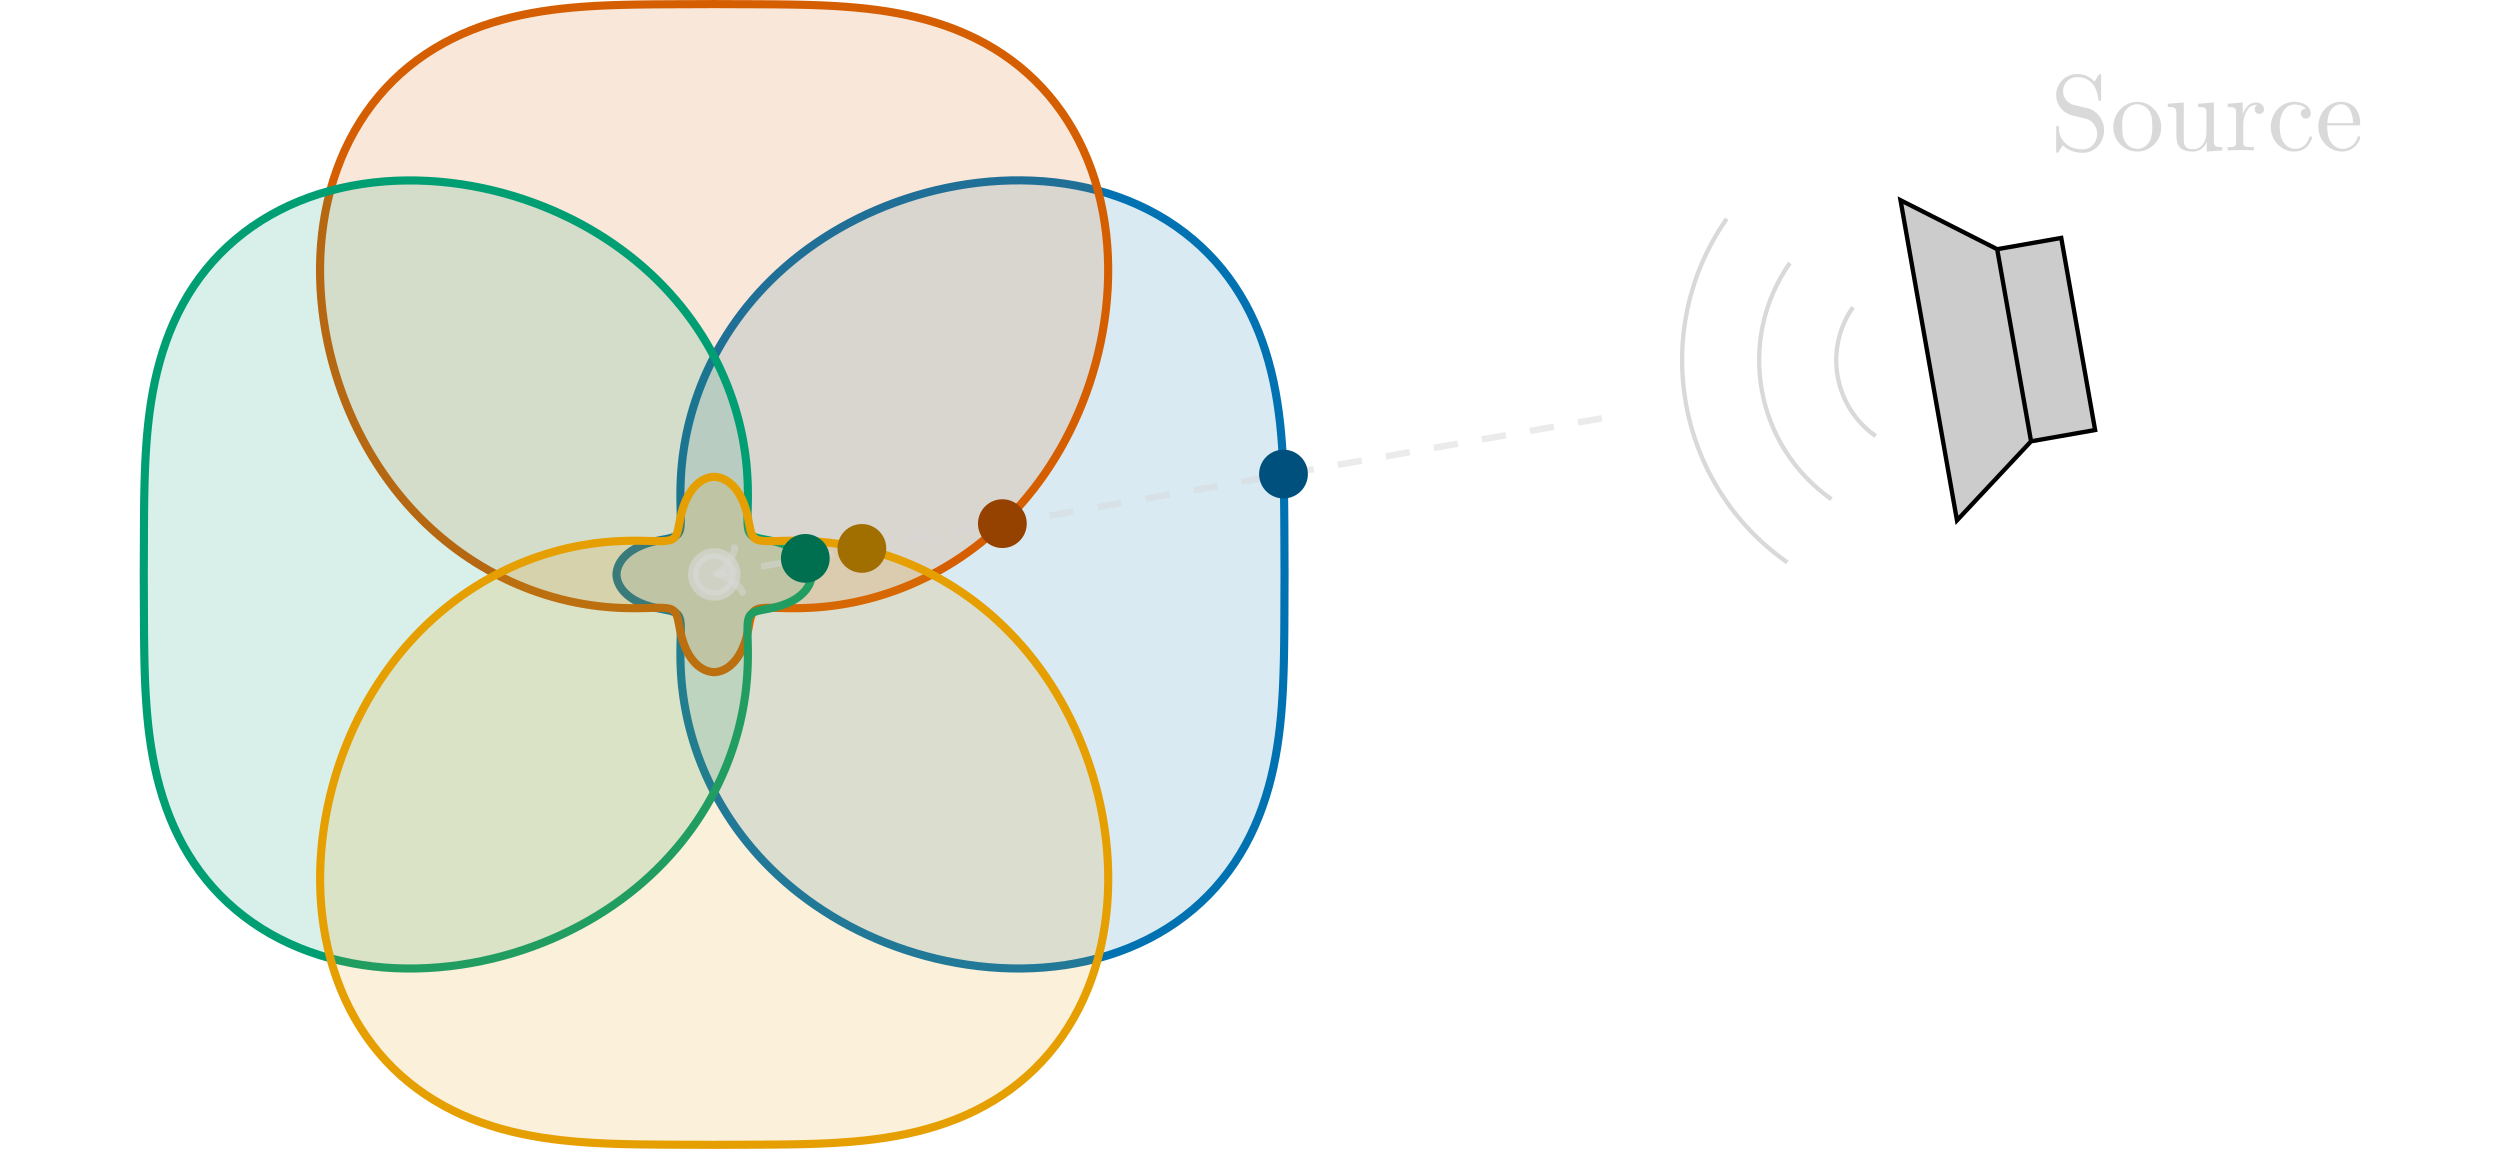 <?xml version="1.0" encoding="UTF-8" standalone="no"?>
<!-- Created with Inkscape (http://www.inkscape.org/) -->

<svg
   version="1.1"
   id="svg1"
   width="872.141"
   height="400.803"
   viewBox="0 0 272.141 140.803"
   xmlns="http://www.w3.org/2000/svg"
   xmlns:svg="http://www.w3.org/2000/svg">
  <defs
     id="defs1">
    <clipPath
       clipPathUnits="userSpaceOnUse"
       id="clipPath16">
      <path
         d="m -13.981,-13.981 h 167.769 v 167.769 h -167.769 z"
         transform="translate(3.3333333e-6)"
         id="path16" />
    </clipPath>
    <clipPath
       clipPathUnits="userSpaceOnUse"
       id="clipPath18">
      <path
         d="m -13.981,-13.981 h 167.769 v 167.769 h -167.769 z"
         transform="translate(3.3333333e-6)"
         id="path18" />
    </clipPath>
    <clipPath
       clipPathUnits="userSpaceOnUse"
       id="clipPath20">
      <path
         d="m -13.981,-13.981 h 167.769 v 167.769 h -167.769 z"
         transform="translate(3.3333333e-6)"
         id="path20" />
    </clipPath>
    <clipPath
       clipPathUnits="userSpaceOnUse"
       id="clipPath22">
      <path
         d="m -13.981,-13.981 h 167.769 v 167.769 h -167.769 z"
         transform="translate(3.3333333e-6)"
         id="path22" />
    </clipPath>
  </defs>
  <g
     id="g14"
     transform="translate(-323.288,-13.124)">
    <path
       id="dir_ses_1"
       d="m 57.937,70.112 -0.003,-0.209 0.013,-0.209 0.029,-0.208 0.044,-0.206 0.06,-0.204 0.074,-0.201 0.089,-0.198 0.103,-0.194 0.116,-0.189 0.129,-0.184 0.141,-0.178 0.152,-0.172 0.163,-0.166 0.172,-0.159 0.181,-0.152 0.189,-0.145 0.196,-0.138 0.203,-0.13 0.208,-0.123 0.212,-0.115 0.216,-0.108 0.218,-0.101 0.22,-0.094 0.221,-0.087 0.222,-0.08 0.221,-0.074 0.22,-0.068 0.218,-0.062 0.215,-0.057 0.212,-0.052 0.208,-0.048 0.204,-0.044 0.199,-0.041 0.194,-0.038 0.188,-0.036 0.182,-0.035 0.176,-0.034 0.169,-0.034 0.162,-0.034 0.154,-0.035 0.147,-0.037 0.139,-0.04 0.131,-0.044 0.122,-0.048 0.114,-0.054 0.106,-0.06 0.097,-0.067 0.088,-0.075 0.08,-0.085 0.071,-0.095 0.063,-0.106 0.055,-0.119 0.047,-0.132 0.039,-0.147 0.031,-0.163 0.024,-0.18 0.018,-0.198 0.012,-0.217 0.006,-0.237 0.002,-0.259 -0.003,-0.281 -0.006,-0.304 -0.008,-0.328 -0.009,-0.353 -0.009,-0.379 -0.008,-0.405 -0.006,-0.432 -0.002,-0.459 0.003,-0.486 0.009,-0.514 0.017,-0.541 0.026,-0.569 0.036,-0.596 0.048,-0.622 0.062,-0.648 0.077,-0.674 0.094,-0.698 0.112,-0.722 0.131,-0.744 0.152,-0.765 0.174,-0.785 0.198,-0.804 0.222,-0.82 0.248,-0.835 0.274,-0.849 0.302,-0.86 0.33,-0.87 0.359,-0.878 0.389,-0.884 0.419,-0.888 0.45,-0.891 0.481,-0.891 0.513,-0.889 0.544,-0.886 0.576,-0.881 0.607,-0.874 0.639,-0.866 0.67,-0.856 0.702,-0.845 0.733,-0.832 0.763,-0.818 0.794,-0.802 0.824,-0.786 0.853,-0.768 0.882,-0.749 0.911,-0.729 0.939,-0.708 0.967,-0.686 0.994,-0.664 1.02,-0.64 1.046,-0.616 1.071,-0.59 1.096,-0.564 1.12,-0.537 1.143,-0.509 1.166,-0.48 1.187,-0.451 1.208,-0.42 1.227,-0.388 1.246,-0.355 1.263,-0.321 1.279,-0.286 1.294,-0.25 1.307,-0.212 1.318,-0.174 1.328,-0.134 1.335,-0.093 1.341,-0.051 1.345,-0.007 1.346,0.037 1.345,0.083 1.341,0.13 1.335,0.177 1.326,0.226 1.315,0.275 1.301,0.324 1.284,0.374 1.264,0.425 1.241,0.475 1.216,0.525 1.187,0.575 1.156,0.624 1.123,0.673 1.087,0.72 1.049,0.767 1.009,0.812 0.967,0.855 0.923,0.897 0.878,0.937 0.831,0.975 0.784,1.011 0.736,1.045 0.687,1.076 0.639,1.104 0.591,1.131 0.543,1.154 0.496,1.175 0.45,1.194 0.406,1.21 0.363,1.223 0.322,1.234 0.284,1.243 0.247,1.25 0.213,1.255 0.181,1.258 0.153,1.26 0.126,1.26 0.103,1.259 0.083,1.257 0.065,1.254 0.049,1.25 0.037,1.246 0.026,1.242 0.018,1.238 0.013,1.234 0.008,1.23 0.006,1.227 0.005,1.224 0.004,1.222 0.005,1.221 0.006,1.22 -0.006,1.22 -0.005,1.221 -0.004,1.222 -0.005,1.224 -0.006,1.227 -0.008,1.23 -0.013,1.234 -0.018,1.238 -0.026,1.242 -0.037,1.246 -0.049,1.25 -0.065,1.254 -0.083,1.257 -0.103,1.259 -0.126,1.26 -0.153,1.26 -0.181,1.258 -0.213,1.255 -0.247,1.25 -0.284,1.243 -0.322,1.234 -0.363,1.223 -0.406,1.21 -0.45,1.194 -0.496,1.175 -0.543,1.154 -0.591,1.131 -0.639,1.104 -0.687,1.076 -0.736,1.045 -0.784,1.011 -0.831,0.975 -0.878,0.937 -0.923,0.897 -0.967,0.855 -1.009,0.812 -1.049,0.767 -1.087,0.72 -1.123,0.673 -1.156,0.624 -1.187,0.575 -1.216,0.525 -1.241,0.475 -1.264,0.425 -1.284,0.374 -1.301,0.324 -1.315,0.275 -1.326,0.226 -1.335,0.177 -1.341,0.13 -1.345,0.083 -1.346,0.037 -1.345,-0.007 -1.341,-0.051 -1.335,-0.093 -1.328,-0.134 -1.318,-0.174 -1.307,-0.212 -1.294,-0.25 -1.279,-0.286 -1.263,-0.321 -1.246,-0.355 -1.227,-0.388 -1.208,-0.42 -1.187,-0.451 -1.166,-0.48 -1.143,-0.509 -1.12,-0.537 -1.096,-0.564 -1.071,-0.59 -1.046,-0.616 -1.02,-0.64 -0.994,-0.664 -0.967,-0.686 -0.939,-0.708 -0.911,-0.729 -0.882,-0.749 -0.853,-0.768 -0.824,-0.786 -0.794,-0.802 -0.763,-0.818 -0.733,-0.832 -0.702,-0.845 -0.67,-0.856 -0.639,-0.866 -0.607,-0.874 -0.576,-0.881 -0.544,-0.886 -0.513,-0.889 -0.481,-0.891 -0.45,-0.891 -0.419,-0.888 -0.389,-0.884 -0.359,-0.878 -0.33,-0.87 -0.302,-0.86 -0.274,-0.849 -0.248,-0.835 -0.222,-0.82 -0.198,-0.804 -0.174,-0.785 -0.152,-0.765 -0.131,-0.744 -0.112,-0.722 -0.094,-0.698 -0.077,-0.674 -0.062,-0.648 -0.048,-0.622 -0.036,-0.596 -0.026,-0.569 -0.017,-0.541 -0.009,-0.514 -0.003,-0.486 0.002,-0.459 0.006,-0.432 0.008,-0.405 0.009,-0.379 0.009,-0.353 0.008,-0.328 0.006,-0.304 0.003,-0.281 -0.002,-0.259 -0.006,-0.237 L 65.8,75.986 65.783,75.788 65.758,75.608 65.727,75.446 65.688,75.299 65.641,75.166 65.587,75.048 65.524,74.941 65.452,74.846 65.372,74.762 65.284,74.687 65.187,74.62 65.081,74.56 64.967,74.506 64.845,74.458 64.714,74.414 64.576,74.374 64.429,74.336 64.275,74.301 64.113,74.267 63.944,74.233 63.769,74.199 63.586,74.164 63.398,74.128 63.204,74.089 63.005,74.048 62.801,74.004 62.593,73.955 62.381,73.903 62.166,73.846 61.948,73.783 61.728,73.715 61.507,73.641 61.286,73.561 61.064,73.474 60.844,73.381 60.626,73.28 60.41,73.172 60.198,73.057 59.99,72.934 59.787,72.804 59.591,72.666 59.402,72.522 59.22,72.37 59.048,72.211 58.885,72.045 58.733,71.873 58.592,71.695 58.463,71.511 58.347,71.322 58.244,71.129 58.155,70.931 58.081,70.73 58.021,70.526 57.977,70.32 57.948,70.112 57.935,69.903 57.937,69.694"
       style="fill:#0072b2;fill-opacity:0.15;fill-rule:nonzero;stroke:#0072b2;stroke-width:0.996;stroke-linecap:butt;stroke-linejoin:miter;stroke-miterlimit:10;stroke-dasharray:none;stroke-opacity:1"
       transform="matrix(1,0,0,-1,323.786,153.429)"
       clip-path="url(#clipPath16)" />
    <path
       id="dir_ses_2"
       d="m 69.694,57.937 0.209,-0.003 0.209,0.013 0.208,0.029 0.206,0.044 0.204,0.06 0.201,0.074 0.198,0.089 0.194,0.103 0.189,0.116 0.184,0.129 0.178,0.141 0.172,0.152 0.166,0.163 0.159,0.172 0.152,0.181 0.145,0.189 0.138,0.196 0.13,0.203 0.123,0.208 0.115,0.212 0.108,0.216 0.101,0.218 0.094,0.22 0.087,0.221 0.08,0.222 0.074,0.221 0.068,0.22 0.062,0.218 0.057,0.215 0.052,0.212 0.048,0.208 0.044,0.204 0.041,0.199 0.038,0.194 0.036,0.188 0.035,0.182 0.034,0.176 0.034,0.169 0.034,0.162 0.035,0.154 0.037,0.147 0.04,0.139 0.044,0.131 0.048,0.122 0.054,0.114 0.06,0.106 0.067,0.097 0.075,0.088 0.085,0.08 0.095,0.071 0.106,0.063 0.119,0.055 0.132,0.047 0.147,0.039 0.163,0.031 0.18,0.024 0.198,0.018 0.217,0.012 0.237,0.006 0.259,0.002 0.281,-0.003 0.304,-0.006 0.328,-0.008 0.353,-0.009 0.379,-0.009 0.405,-0.008 0.432,-0.006 0.459,-0.002 0.486,0.003 0.514,0.009 0.541,0.017 0.569,0.026 0.596,0.036 0.622,0.048 0.648,0.062 0.674,0.077 0.698,0.094 0.722,0.112 0.744,0.131 0.765,0.152 0.785,0.174 0.804,0.198 0.82,0.222 0.835,0.248 0.849,0.274 0.86,0.302 0.87,0.33 0.878,0.359 0.884,0.389 0.888,0.419 0.891,0.45 0.891,0.481 0.889,0.513 0.886,0.544 0.881,0.576 0.874,0.607 0.866,0.639 0.856,0.67 0.845,0.702 0.832,0.733 0.818,0.763 0.802,0.794 0.786,0.824 0.768,0.853 0.749,0.882 0.729,0.911 0.708,0.939 0.686,0.967 0.664,0.994 0.64,1.02 0.616,1.046 0.59,1.071 0.564,1.096 0.537,1.12 0.509,1.143 0.48,1.166 0.451,1.187 0.42,1.208 0.388,1.227 0.355,1.246 0.321,1.263 0.286,1.279 0.25,1.294 0.212,1.307 0.174,1.318 0.134,1.328 0.093,1.335 0.051,1.341 0.007,1.345 -0.037,1.346 -0.083,1.345 -0.13,1.341 -0.177,1.335 -0.226,1.326 -0.275,1.315 -0.324,1.301 -0.374,1.284 -0.425,1.264 -0.475,1.241 -0.525,1.216 -0.575,1.187 -0.624,1.156 -0.673,1.123 -0.72,1.087 -0.767,1.049 -0.812,1.009 -0.855,0.967 -0.897,0.923 -0.937,0.878 -0.975,0.831 -1.011,0.784 -1.045,0.736 -1.076,0.687 -1.104,0.639 -1.131,0.591 -1.154,0.543 -1.175,0.496 -1.194,0.45 -1.21,0.406 -1.223,0.363 -1.234,0.322 -1.243,0.284 -1.25,0.247 -1.255,0.213 -1.258,0.181 -1.26,0.153 -1.26,0.126 -1.259,0.103 -1.257,0.083 -1.254,0.065 -1.25,0.049 -1.246,0.037 -1.242,0.026 -1.238,0.018 -1.234,0.013 -1.23,0.008 -1.227,0.006 -1.224,0.005 -1.222,0.004 -1.221,0.005 -1.22,0.006 -1.22,-0.006 -1.221,-0.005 -1.222,-0.004 -1.224,-0.005 -1.227,-0.006 -1.23,-0.008 -1.234,-0.013 -1.238,-0.018 -1.242,-0.026 -1.246,-0.037 -1.25,-0.049 -1.254,-0.065 -1.257,-0.083 -1.259,-0.103 -1.26,-0.126 -1.26,-0.153 -1.258,-0.181 -1.255,-0.213 -1.25,-0.247 -1.243,-0.284 -1.234,-0.322 -1.223,-0.363 -1.21,-0.406 -1.194,-0.45 -1.175,-0.496 -1.154,-0.543 -1.131,-0.591 -1.104,-0.639 -1.076,-0.687 -1.045,-0.736 -1.011,-0.784 -0.975,-0.831 -0.937,-0.878 -0.897,-0.923 -0.855,-0.967 -0.812,-1.009 -0.767,-1.049 -0.72,-1.087 -0.673,-1.123 -0.624,-1.156 -0.575,-1.187 -0.525,-1.216 -0.475,-1.241 -0.425,-1.264 -0.374,-1.284 -0.324,-1.301 -0.275,-1.315 -0.226,-1.326 -0.177,-1.335 -0.13,-1.341 -0.083,-1.345 -0.037,-1.346 0.007,-1.345 0.051,-1.341 0.093,-1.335 0.134,-1.328 0.174,-1.318 0.212,-1.307 0.25,-1.294 0.286,-1.279 0.321,-1.263 0.355,-1.246 0.388,-1.227 0.42,-1.208 0.451,-1.187 0.48,-1.166 0.509,-1.143 0.537,-1.12 0.564,-1.096 0.59,-1.071 0.616,-1.046 0.64,-1.02 0.664,-0.994 0.686,-0.967 0.708,-0.939 0.729,-0.911 0.749,-0.882 0.768,-0.853 0.786,-0.824 0.802,-0.794 0.818,-0.763 0.832,-0.733 0.845,-0.702 0.856,-0.67 0.866,-0.639 0.874,-0.607 0.881,-0.576 0.886,-0.544 0.889,-0.513 0.891,-0.481 0.891,-0.45 0.888,-0.419 0.884,-0.389 0.878,-0.359 0.87,-0.33 0.86,-0.302 0.849,-0.274 0.835,-0.248 0.82,-0.222 0.804,-0.198 0.785,-0.174 0.765,-0.152 0.744,-0.131 0.722,-0.112 0.698,-0.094 0.674,-0.077 0.648,-0.062 0.622,-0.048 0.596,-0.036 0.569,-0.026 0.541,-0.017 0.514,-0.009 0.486,-0.003 0.459,0.002 0.432,0.006 0.405,0.008 0.379,0.009 0.353,0.009 0.328,0.008 0.304,0.006 0.281,0.003 0.259,-0.002 0.237,-0.006 0.217,-0.012 0.198,-0.018 0.18,-0.024 0.163,-0.031 0.147,-0.039 0.132,-0.047 0.119,-0.055 0.106,-0.063 0.095,-0.071 0.085,-0.08 0.075,-0.088 0.067,-0.097 0.06,-0.106 0.054,-0.114 0.048,-0.122 0.044,-0.131 0.04,-0.139 0.037,-0.147 0.035,-0.154 0.034,-0.162 0.034,-0.169 0.034,-0.176 0.035,-0.182 0.036,-0.188 0.038,-0.194 0.041,-0.199 0.044,-0.204 0.048,-0.208 0.052,-0.212 0.057,-0.215 0.062,-0.218 0.068,-0.22 0.074,-0.221 0.08,-0.222 0.087,-0.221 0.094,-0.22 0.101,-0.218 0.108,-0.216 0.115,-0.212 0.123,-0.208 0.13,-0.203 0.138,-0.196 0.145,-0.189 0.152,-0.181 0.159,-0.172 0.166,-0.163 0.172,-0.152 0.178,-0.141 0.184,-0.129 0.189,-0.116 0.194,-0.103 0.198,-0.089 0.201,-0.074 0.204,-0.06 0.206,-0.044 0.208,-0.029 0.209,-0.013 0.209,0.003"
       style="fill:#d55e00;fill-opacity:0.15;fill-rule:nonzero;stroke:#d55e00;stroke-width:0.996;stroke-linecap:butt;stroke-linejoin:miter;stroke-miterlimit:10;stroke-dasharray:none;stroke-opacity:1"
       transform="matrix(1,0,0,-1,323.786,153.429)"
       clip-path="url(#clipPath18)" />
    <path
       id="dir_ses_3"
       d="m 81.869,69.694 0.003,0.209 -0.013,0.209 -0.029,0.208 -0.044,0.206 -0.06,0.204 -0.074,0.201 -0.089,0.198 -0.103,0.194 -0.116,0.189 -0.129,0.184 -0.141,0.178 -0.152,0.172 -0.163,0.166 -0.172,0.159 -0.181,0.152 -0.189,0.145 -0.196,0.138 -0.203,0.13 -0.208,0.123 -0.212,0.115 -0.216,0.108 -0.218,0.101 -0.22,0.094 -0.221,0.087 -0.222,0.08 -0.221,0.074 -0.22,0.068 -0.218,0.062 -0.215,0.057 -0.212,0.052 -0.208,0.048 -0.204,0.044 -0.199,0.041 -0.194,0.038 -0.188,0.036 -0.182,0.035 -0.176,0.034 -0.169,0.034 -0.162,0.034 -0.154,0.035 -0.147,0.037 -0.139,0.04 -0.131,0.044 -0.122,0.048 -0.114,0.054 -0.106,0.06 -0.097,0.067 -0.088,0.075 -0.08,0.085 -0.071,0.095 -0.063,0.106 -0.055,0.119 -0.047,0.132 -0.039,0.147 -0.031,0.163 -0.024,0.18 -0.018,0.198 -0.012,0.217 -0.006,0.237 -0.002,0.259 0.003,0.281 0.006,0.304 0.008,0.328 0.009,0.353 0.009,0.379 0.008,0.405 0.006,0.432 0.002,0.459 -0.003,0.486 -0.009,0.514 -0.017,0.541 -0.026,0.569 -0.036,0.596 -0.048,0.622 -0.062,0.648 -0.077,0.674 -0.094,0.698 -0.112,0.722 -0.131,0.744 -0.152,0.765 -0.174,0.785 -0.198,0.804 -0.222,0.82 -0.248,0.835 -0.274,0.849 -0.302,0.86 -0.33,0.87 -0.359,0.878 -0.389,0.884 -0.419,0.888 -0.45,0.891 -0.481,0.891 -0.513,0.889 -0.544,0.886 -0.576,0.881 -0.607,0.874 -0.639,0.866 -0.67,0.856 -0.702,0.845 -0.733,0.832 -0.763,0.818 -0.794,0.802 -0.824,0.786 -0.853,0.768 -0.882,0.749 -0.911,0.729 -0.939,0.708 -0.967,0.686 -0.994,0.664 -1.02,0.64 -1.046,0.616 -1.071,0.59 -1.096,0.564 -1.12,0.537 -1.143,0.509 -1.166,0.48 -1.187,0.451 -1.208,0.42 -1.227,0.388 -1.246,0.355 -1.263,0.321 -1.279,0.286 -1.293,0.25 -1.307,0.212 -1.318,0.174 -1.328,0.134 -1.335,0.093 -1.341,0.051 -1.345,0.007 -1.346,-0.037 -1.345,-0.083 -1.341,-0.13 -1.335,-0.177 -1.326,-0.226 -1.315,-0.275 -1.301,-0.324 -1.284,-0.374 -1.264,-0.425 -1.241,-0.475 -1.216,-0.525 -1.187,-0.575 -1.156,-0.624 -1.123,-0.673 -1.087,-0.72 -1.049,-0.767 -1.009,-0.812 -0.967,-0.855 L 9.359,109.221 8.481,108.284 7.65,107.309 6.866,106.298 6.13,105.253 5.443,104.177 4.804,103.073 4.213,101.942 3.67,100.788 3.174,99.613 2.724,98.419 2.318,97.21 1.954,95.986 1.632,94.752 1.348,93.509 1.101,92.258 0.888,91.003 0.707,89.745 0.554,88.485 0.428,87.225 0.325,85.967 0.242,84.71 0.177,83.457 0.128,82.207 0.091,80.96 0.065,79.718 0.046,78.481 0.034,77.247 0.025,76.017 0.019,74.79 0.015,73.566 0.011,72.344 0.006,71.123 0,69.903 0.006,68.683 0.011,67.463 0.015,66.241 0.019,65.016 0.025,63.79 0.034,62.56 0.046,61.326 0.065,60.088 0.091,58.846 0.128,57.6 0.177,56.35 0.242,55.096 0.325,53.84 0.428,52.581 0.554,51.321 0.707,50.061 0.888,48.803 l 0.213,-1.255 0.247,-1.25 0.284,-1.243 0.322,-1.234 0.363,-1.223 0.406,-1.21 0.45,-1.194 0.496,-1.175 0.543,-1.154 0.591,-1.131 0.639,-1.104 0.687,-1.076 0.736,-1.045 0.784,-1.011 0.831,-0.975 0.878,-0.937 0.923,-0.897 0.967,-0.855 1.009,-0.812 1.049,-0.767 1.087,-0.72 1.123,-0.673 1.156,-0.624 1.187,-0.575 1.216,-0.525 1.241,-0.475 1.264,-0.425 1.284,-0.374 1.301,-0.324 1.315,-0.275 1.326,-0.226 1.335,-0.177 1.341,-0.13 1.345,-0.083 1.346,-0.037 1.345,0.007 1.341,0.051 1.335,0.093 1.328,0.134 1.318,0.174 1.307,0.212 1.293,0.25 1.279,0.286 1.263,0.321 1.246,0.355 1.227,0.388 1.208,0.42 1.187,0.451 1.166,0.48 1.143,0.509 1.12,0.537 1.096,0.564 1.071,0.59 1.046,0.616 1.02,0.64 0.994,0.664 0.967,0.686 0.939,0.708 0.911,0.729 0.882,0.749 0.853,0.768 0.824,0.786 0.794,0.802 0.763,0.818 0.733,0.832 0.702,0.845 0.67,0.856 0.639,0.866 0.607,0.874 0.576,0.881 0.544,0.886 0.513,0.889 0.481,0.891 0.45,0.891 0.419,0.888 0.389,0.884 0.359,0.878 0.33,0.87 0.302,0.86 0.274,0.849 0.248,0.835 0.222,0.82 0.198,0.804 0.174,0.785 0.152,0.765 0.131,0.744 0.112,0.722 0.094,0.698 0.077,0.674 0.062,0.648 0.048,0.622 0.036,0.596 0.026,0.569 0.017,0.541 0.009,0.514 0.003,0.486 -0.002,0.459 -0.006,0.432 -0.008,0.405 -0.009,0.379 -0.009,0.353 -0.008,0.328 -0.006,0.304 -0.003,0.281 0.002,0.259 0.006,0.237 0.012,0.217 0.018,0.198 0.024,0.18 0.031,0.163 0.039,0.147 0.047,0.132 0.055,0.119 0.063,0.106 0.071,0.095 0.08,0.085 0.088,0.075 0.097,0.067 0.106,0.06 0.114,0.054 0.122,0.048 0.131,0.044 0.139,0.04 0.147,0.037 0.154,0.035 0.162,0.034 0.169,0.034 0.176,0.034 0.182,0.035 0.188,0.036 0.194,0.038 0.199,0.041 0.204,0.044 0.208,0.048 0.212,0.052 0.215,0.057 0.218,0.062 0.22,0.068 0.221,0.074 0.222,0.08 0.221,0.087 0.22,0.094 0.218,0.101 0.216,0.108 0.212,0.115 0.208,0.123 0.203,0.13 0.196,0.138 0.189,0.145 0.181,0.152 0.172,0.159 0.163,0.166 0.152,0.172 0.141,0.178 0.129,0.184 0.116,0.189 0.103,0.194 0.089,0.198 0.074,0.201 0.06,0.204 0.044,0.206 0.029,0.208 0.013,0.209 -0.003,0.209"
       style="fill:#009e73;fill-opacity:0.15;fill-rule:nonzero;stroke:#009e73;stroke-width:0.996;stroke-linecap:butt;stroke-linejoin:miter;stroke-miterlimit:10;stroke-dasharray:none;stroke-opacity:1"
       transform="matrix(1,0,0,-1,323.786,153.429)"
       clip-path="url(#clipPath20)" />
    <path
       id="dir_ses_4"
       d="m 70.112,81.869 -0.209,0.003 -0.209,-0.013 -0.208,-0.029 L 69.281,81.785 69.077,81.726 68.875,81.651 68.678,81.562 68.484,81.46 68.295,81.343 68.112,81.215 67.934,81.074 67.762,80.921 67.596,80.759 67.437,80.586 67.285,80.405 67.14,80.216 67.003,80.019 66.872,79.817 66.75,79.609 66.634,79.397 66.526,79.181 66.426,78.962 l -0.094,-0.22 -0.087,-0.221 -0.08,-0.222 -0.074,-0.221 -0.068,-0.22 -0.062,-0.218 -0.057,-0.215 -0.052,-0.212 -0.048,-0.208 -0.044,-0.204 -0.041,-0.199 -0.038,-0.194 -0.036,-0.188 -0.035,-0.182 -0.034,-0.176 -0.034,-0.169 -0.034,-0.162 -0.035,-0.154 -0.037,-0.147 -0.04,-0.139 -0.044,-0.131 -0.048,-0.122 -0.054,-0.114 -0.06,-0.106 -0.067,-0.097 -0.075,-0.088 -0.085,-0.08 -0.095,-0.071 -0.106,-0.063 -0.119,-0.055 -0.132,-0.047 -0.147,-0.039 -0.163,-0.031 -0.18,-0.024 -0.198,-0.018 -0.217,-0.012 -0.237,-0.006 -0.259,-0.002 -0.281,0.003 -0.304,0.006 -0.328,0.008 -0.353,0.009 -0.379,0.009 -0.405,0.008 -0.432,0.006 -0.459,0.002 -0.486,-0.003 -0.514,-0.009 -0.541,-0.017 -0.569,-0.026 -0.596,-0.036 -0.622,-0.048 -0.648,-0.062 -0.674,-0.077 -0.698,-0.094 -0.722,-0.112 -0.744,-0.131 -0.765,-0.152 -0.785,-0.174 -0.804,-0.198 -0.82,-0.222 -0.835,-0.248 -0.849,-0.274 -0.86,-0.302 -0.87,-0.33 -0.878,-0.359 -0.884,-0.389 -0.888,-0.419 -0.891,-0.45 -0.891,-0.481 L 41.44,68.909 40.554,68.365 39.673,67.789 38.798,67.182 37.932,66.543 37.076,65.873 36.231,65.171 35.399,64.438 34.582,63.675 33.779,62.881 32.994,62.058 32.226,61.205 31.477,60.323 30.748,59.412 30.04,58.473 29.354,57.506 l -0.664,-0.994 -0.64,-1.02 -0.616,-1.046 -0.59,-1.071 -0.564,-1.096 -0.537,-1.12 -0.509,-1.143 -0.48,-1.166 -0.451,-1.187 -0.42,-1.208 -0.388,-1.227 -0.355,-1.246 -0.321,-1.263 -0.286,-1.279 -0.25,-1.293 -0.212,-1.307 -0.174,-1.318 -0.134,-1.328 -0.093,-1.335 -0.051,-1.341 -0.007,-1.345 0.037,-1.346 0.083,-1.345 0.13,-1.341 0.177,-1.335 0.226,-1.326 0.275,-1.315 0.324,-1.301 0.374,-1.284 0.425,-1.264 0.475,-1.241 0.525,-1.216 0.575,-1.187 0.624,-1.156 0.673,-1.123 0.72,-1.087 0.767,-1.049 0.812,-1.009 0.855,-0.967 L 30.585,9.359 31.522,8.481 32.498,7.65 33.509,6.866 34.553,6.13 35.629,5.443 36.734,4.804 37.864,4.213 39.018,3.67 40.194,3.174 41.387,2.724 42.597,2.318 43.82,1.954 45.054,1.632 46.298,1.348 47.548,1.101 48.803,0.888 50.061,0.707 51.321,0.554 52.581,0.428 53.84,0.325 55.096,0.242 56.35,0.177 57.6,0.128 58.846,0.091 60.088,0.065 61.326,0.046 62.56,0.034 63.79,0.025 65.016,0.019 66.241,0.015 67.463,0.011 68.683,0.006 69.903,0 l 1.22,0.006 1.221,0.005 1.222,0.004 1.224,0.005 1.227,0.006 1.23,0.008 1.234,0.013 1.238,0.018 1.242,0.026 1.246,0.037 1.25,0.049 1.254,0.065 1.257,0.082 1.259,0.103 1.26,0.126 1.26,0.153 1.258,0.181 1.255,0.213 1.25,0.247 1.243,0.284 1.234,0.322 1.223,0.363 1.21,0.406 1.194,0.45 1.175,0.496 1.154,0.543 1.131,0.591 1.104,0.639 1.076,0.687 1.045,0.736 1.011,0.784 0.975,0.831 0.937,0.878 0.897,0.923 0.855,0.967 0.812,1.009 0.767,1.049 0.72,1.087 0.673,1.123 0.624,1.156 0.575,1.187 0.525,1.216 0.475,1.241 0.425,1.264 0.374,1.284 0.324,1.301 0.275,1.315 0.226,1.326 0.177,1.335 0.13,1.341 0.083,1.345 0.037,1.346 -0.007,1.345 -0.051,1.341 -0.093,1.335 -0.134,1.328 -0.174,1.318 -0.212,1.307 -0.25,1.293 -0.286,1.279 -0.321,1.263 -0.355,1.246 -0.388,1.227 -0.42,1.208 -0.451,1.187 -0.48,1.166 -0.509,1.143 -0.537,1.12 -0.564,1.096 -0.59,1.071 -0.616,1.046 -0.64,1.02 -0.664,0.994 -0.686,0.967 -0.708,0.939 -0.729,0.911 -0.749,0.882 -0.768,0.853 -0.786,0.824 -0.802,0.794 -0.818,0.763 -0.832,0.733 -0.845,0.702 -0.856,0.67 -0.866,0.639 -0.874,0.607 -0.881,0.576 -0.886,0.544 -0.889,0.513 -0.891,0.481 -0.891,0.45 -0.888,0.419 -0.884,0.389 -0.878,0.359 -0.87,0.33 -0.86,0.302 -0.849,0.274 -0.835,0.248 -0.82,0.222 -0.804,0.198 -0.785,0.174 -0.765,0.152 -0.744,0.131 -0.722,0.112 -0.698,0.094 -0.674,0.077 -0.648,0.062 -0.622,0.048 -0.596,0.036 -0.569,0.026 -0.541,0.017 -0.514,0.009 -0.486,0.003 -0.459,-0.002 -0.432,-0.006 -0.405,-0.008 -0.379,-0.009 -0.353,-0.009 -0.328,-0.008 -0.304,-0.006 -0.281,-0.003 -0.259,0.002 -0.237,0.006 -0.217,0.012 -0.198,0.018 -0.18,0.024 -0.163,0.031 -0.147,0.039 -0.132,0.047 -0.119,0.055 -0.106,0.063 -0.095,0.071 -0.085,0.08 -0.075,0.088 -0.067,0.097 -0.06,0.106 -0.054,0.114 -0.048,0.122 -0.044,0.131 -0.04,0.139 -0.037,0.147 -0.035,0.154 -0.034,0.162 -0.034,0.169 -0.034,0.176 -0.035,0.182 -0.036,0.188 -0.038,0.194 -0.041,0.199 -0.044,0.204 -0.048,0.208 -0.052,0.212 -0.057,0.215 -0.062,0.218 -0.068,0.22 -0.074,0.221 -0.08,0.222 -0.087,0.221 -0.094,0.22 -0.101,0.218 -0.108,0.216 -0.115,0.212 -0.123,0.208 -0.13,0.203 -0.138,0.196 -0.145,0.189 -0.152,0.181 -0.159,0.172 -0.166,0.163 -0.172,0.152 -0.178,0.141 -0.184,0.129 -0.189,0.116 -0.194,0.103 -0.198,0.089 -0.201,0.074 -0.204,0.06 -0.206,0.044 -0.208,0.029 -0.209,0.013 -0.209,-0.003"
       style="fill:#e69f00;fill-opacity:0.15;fill-rule:nonzero;stroke:#e69f00;stroke-width:0.996;stroke-linecap:butt;stroke-linejoin:miter;stroke-miterlimit:10;stroke-dasharray:none;stroke-opacity:1"
       transform="matrix(1,0,0,-1,323.786,153.429)"
       clip-path="url(#clipPath22)" />
    <path
       id="arrow_line"
      fill="none"
      stroke="#d9d9d9"
      stroke-width="0.797"
      stroke-linecap="butt"
      stroke-linejoin="miter"
      stroke-miterlimit="10"
      stroke-dasharray="2.989, 2.989"
      stroke-dashoffset="0"
      stroke-opacity="0.5"
       d="M 502.488,64.383 393.613,83.58"
       />
    <path
       id="arrow_head"
       d="M -1.554,2.072 C -1.425,1.295 0,0.13 0.389,0 0,-0.13 -1.425,-1.295 -1.554,-2.072"
       style="fill:none;stroke:#d9d9d9;stroke-width:0.638;stroke-linecap:round;stroke-linejoin:round;stroke-miterlimit:10;stroke-dasharray:none;stroke-opacity:0.5"
       transform="matrix(-1.313,0.232,0.232,1.313,394.641,83.34)" />
    <path
       id="speaker"
       d="m 172.001,97.336 5.19,-29.435 6.811,7.271 -3.114,17.661 z m 12.003,-22.165 5.887,1.038 -3.114,17.661 -5.887,-1.036"
       style="display:inline;fill:#cccccc;fill-opacity:1;fill-rule:nonzero;stroke:#000000;stroke-width:0.399;stroke-linecap:butt;stroke-linejoin:miter;stroke-miterlimit:10;stroke-dasharray:none;stroke-opacity:1"
       transform="matrix(1.333,0,0,-1.333,309.805,167.411)" />
    <path
       id="ds_1"
       d="m 142.667,82.207 c 0,1.651 -1.338,2.989 -2.989,2.989 -1.651,0 -2.989,-1.338 -2.989,-2.989 0,-1.651 1.338,-2.989 2.989,-2.989 1.651,0 2.989,1.338 2.989,2.989 z"
       style="fill:#00507d;fill-opacity:1;fill-rule:nonzero;stroke:#0072b2;stroke-width:0.996;stroke-linecap:butt;stroke-linejoin:miter;stroke-miterlimit:10;stroke-dasharray:none;stroke-opacity:0"
       transform="matrix(1,0,0,-1,323.786,153.429)" />
    <path
       id="ds_2"
       d="m 108.214,76.131 c 0,1.651 -1.338,2.989 -2.989,2.989 -1.651,0 -2.989,-1.338 -2.989,-2.989 0,-1.651 1.338,-2.989 2.989,-2.989 1.651,0 2.989,1.338 2.989,2.989 z"
       style="fill:#954200;fill-opacity:1;fill-rule:nonzero;stroke:#d55e00;stroke-width:0.996;stroke-linecap:butt;stroke-linejoin:miter;stroke-miterlimit:10;stroke-dasharray:none;stroke-opacity:0"
       transform="matrix(1,0,0,-1,323.786,153.429)" />
    <path
       id="ds_3"
       d="m 84.062,71.873 c 0,1.651 -1.338,2.989 -2.989,2.989 -1.651,0 -2.989,-1.338 -2.989,-2.989 0,-1.651 1.338,-2.989 2.989,-2.989 1.651,0 2.989,1.338 2.989,2.989 z"
       style="fill:#006f50;fill-opacity:1;fill-rule:nonzero;stroke:#009e73;stroke-width:0.996;stroke-linecap:butt;stroke-linejoin:miter;stroke-miterlimit:10;stroke-dasharray:none;stroke-opacity:0"
       transform="matrix(1,0,0,-1,323.786,153.429)" />
    <path
       id="ds_4"
       d="m 90.995,73.095 c 0,1.651 -1.338,2.989 -2.989,2.989 -1.651,0 -2.989,-1.338 -2.989,-2.989 0,-1.651 1.338,-2.989 2.989,-2.989 1.651,0 2.989,1.338 2.989,2.989 z"
       style="fill:#a16f00;fill-opacity:1;fill-rule:nonzero;stroke:#e69f00;stroke-width:0.996;stroke-linecap:butt;stroke-linejoin:miter;stroke-miterlimit:10;stroke-dasharray:none;stroke-opacity:0"
       transform="matrix(1,0,0,-1,323.786,153.429)" />
    <path
       id="wave_1"
       d="m 167.63,87.497 c -2.694,-3.847 -1.759,-9.15 2.088,-11.844"
       style="fill:none;stroke:#d9d9d9;stroke-width:0.399;stroke-linecap:butt;stroke-linejoin:miter;stroke-miterlimit:10;stroke-dasharray:none;stroke-opacity:1"
       transform="matrix(1.333,0,0,-1.333,309.805,167.411)" />
    <path
       id="wave_2"
       d="M 161.825,91.562 C 156.886,84.508 158.6,74.786 165.653,69.847"
       style="fill:none;stroke:#d9d9d9;stroke-width:0.399;stroke-linecap:butt;stroke-linejoin:miter;stroke-miterlimit:10;stroke-dasharray:none;stroke-opacity:1"
       transform="matrix(1.333,0,0,-1.333,309.805,167.411)" />
    <path
       id="wave_3"
       d="M 156.02,95.626 C 148.836,85.367 151.329,71.226 161.589,64.042"
       style="fill:none;stroke:#d9d9d9;stroke-width:0.399;stroke-linecap:butt;stroke-linejoin:miter;stroke-miterlimit:10;stroke-dasharray:none;stroke-opacity:1"
       transform="matrix(1.333,0,0,-1.333,309.805,167.411)" />
    <path
       id="source_text"
       d="M 3.481,-3.867 2.204,-4.172 C 1.583,-4.324 1.196,-4.863 1.196,-5.437 c 0,-0.703 0.539,-1.301 1.312,-1.301 1.664,0 1.887,1.629 1.945,2.074 0.012,0.059 0.012,0.117 0.117,0.117 0.129,0 0.129,-0.047 0.129,-0.234 v -2.004 c 0,-0.164 0,-0.234 -0.105,-0.234 -0.07,0 -0.082,0.012 -0.152,0.129 l -0.352,0.562 c -0.293,-0.281 -0.703,-0.691 -1.594,-0.691 -1.102,0 -1.934,0.879 -1.934,1.934 0,0.82 0.527,1.547 1.301,1.816 0.105,0.047 0.621,0.164 1.312,0.328 0.27,0.07 0.574,0.141 0.844,0.516 0.211,0.258 0.316,0.586 0.316,0.914 0,0.703 -0.504,1.418 -1.336,1.418 -0.293,0 -1.043,-0.047 -1.57,-0.539 C 0.844,-1.16 0.821,-1.805 0.809,-2.156 c -0.012,-0.105 -0.094,-0.105 -0.117,-0.105 -0.129,0 -0.129,0.07 -0.129,0.246 v 1.992 c 0,0.176 0,0.246 0.105,0.246 0.07,0 0.082,-0.023 0.152,-0.129 0,-0.012 0.023,-0.047 0.352,-0.574 0.316,0.34 0.949,0.703 1.84,0.703 1.16,0 1.957,-0.984 1.957,-2.074 0,-0.996 -0.656,-1.816 -1.488,-2.016 z m 6.741,1.734 c 0,-1.277 -0.996,-2.332 -2.191,-2.332 -1.254,0 -2.215,1.09 -2.215,2.332 0,1.289 1.031,2.238 2.203,2.238 1.207,0 2.203,-0.973 2.203,-2.238 z m -2.191,1.992 c -0.434,0 -0.867,-0.211 -1.137,-0.668 C 6.636,-1.242 6.636,-1.852 6.636,-2.215 c 0,-0.387 0,-0.926 0.246,-1.359 0.27,-0.457 0.738,-0.668 1.137,-0.668 0.434,0 0.867,0.223 1.125,0.645 0.258,0.434 0.258,1.008 0.258,1.383 0,0.363 0,0.902 -0.223,1.336 -0.223,0.445 -0.656,0.738 -1.148,0.738 z m 6.375,-0.645 v 0.891 L 15.847,1.5625e-5 V -0.305 c -0.703,0 -0.785,-0.07 -0.785,-0.562 V -4.406 l -1.453,0.117 v 0.305 c 0.691,0 0.773,0.07 0.773,0.562 v 1.77 c 0,0.867 -0.48,1.547 -1.207,1.547 -0.832,0 -0.879,-0.469 -0.879,-0.996 v -3.305 l -1.465,0.117 v 0.305 c 0.785,0 0.785,0.035 0.785,0.914 v 1.5 c 0,0.773 0,1.676 1.512,1.676 0.551,0 0.996,-0.27 1.277,-0.891 z m 3.311,-2.52 v -1.102 l -1.383,0.117 v 0.305 c 0.691,0 0.773,0.07 0.773,0.562 v 2.66 c 0,0.457 -0.105,0.457 -0.773,0.457 V 1.5625e-5 c 0.387,-0.012 0.855,-0.035 1.137,-0.035 0.398,0 0.867,0 1.266,0.035 V -0.305 h -0.211 c -0.738,0 -0.762,-0.117 -0.762,-0.469 V -2.309 c 0,-0.984 0.422,-1.875 1.184,-1.875 0.059,0 0.082,0 0.105,0.012 -0.035,0.012 -0.234,0.129 -0.234,0.387 0,0.281 0.211,0.434 0.434,0.434 0.176,0 0.422,-0.129 0.422,-0.445 0,-0.316 -0.305,-0.609 -0.727,-0.609 -0.738,0 -1.09,0.668 -1.23,1.102 z m 3.398,1.137 c 0,-1.629 0.82,-2.051 1.348,-2.051 0.094,0 0.715,0.012 1.066,0.375 -0.41,0.023 -0.469,0.328 -0.469,0.457 0,0.258 0.188,0.457 0.457,0.457 0.258,0 0.457,-0.164 0.457,-0.469 0,-0.68 -0.75,-1.066 -1.523,-1.066 -1.242,0 -2.156,1.078 -2.156,2.309 0,1.277 0.984,2.262 2.145,2.262 1.336,0 1.652,-1.195 1.652,-1.289 0,-0.105 -0.105,-0.105 -0.129,-0.105 -0.094,0 -0.117,0.047 -0.129,0.105 -0.293,0.926 -0.938,1.043 -1.312,1.043 -0.527,0 -1.406,-0.422 -1.406,-2.027 z m 4.38,-0.34 c 0.059,-1.488 0.902,-1.734 1.242,-1.734 1.02,0 1.125,1.348 1.125,1.734 z m -0.012,0.211 h 2.789 c 0.211,0 0.246,0 0.246,-0.211 0,-0.984 -0.539,-1.957 -1.781,-1.957 -1.16,0 -2.074,1.031 -2.074,2.273 0,1.336 1.043,2.297 2.191,2.297 1.219,0 1.664,-1.102 1.664,-1.289 0,-0.105 -0.082,-0.117 -0.129,-0.117 -0.094,0 -0.117,0.059 -0.129,0.141 -0.352,1.02 -1.254,1.02 -1.348,1.02 -0.504,0 -0.902,-0.293 -1.125,-0.668 C 25.483,-1.289 25.483,-1.945 25.483,-2.297 Z m 0,0"
       style="fill:#d9d9d9;fill-opacity:1;fill-rule:nonzero;stroke:none"
       aria-label="Source"
       transform="matrix(1.333,0,0,1.333,557.405,31.555)" />
  </g>
  <path
     id="middle"
     d="m 72.995,70.399 c 0,-1.422 -1.153,-2.574 -2.574,-2.574 -1.422,0 -2.575,1.153 -2.575,2.574 0,1.422 1.153,2.575 2.575,2.575 1.422,0 2.574,-1.153 2.574,-2.575 z"
     style="opacity:0.6;fill:#d9d9d9;fill-opacity:1;fill-rule:nonzero;stroke:#d9d9d9;stroke-width:1.287;stroke-linecap:butt;stroke-linejoin:miter;stroke-miterlimit:10;stroke-dasharray:none;stroke-opacity:1" />
</svg>
